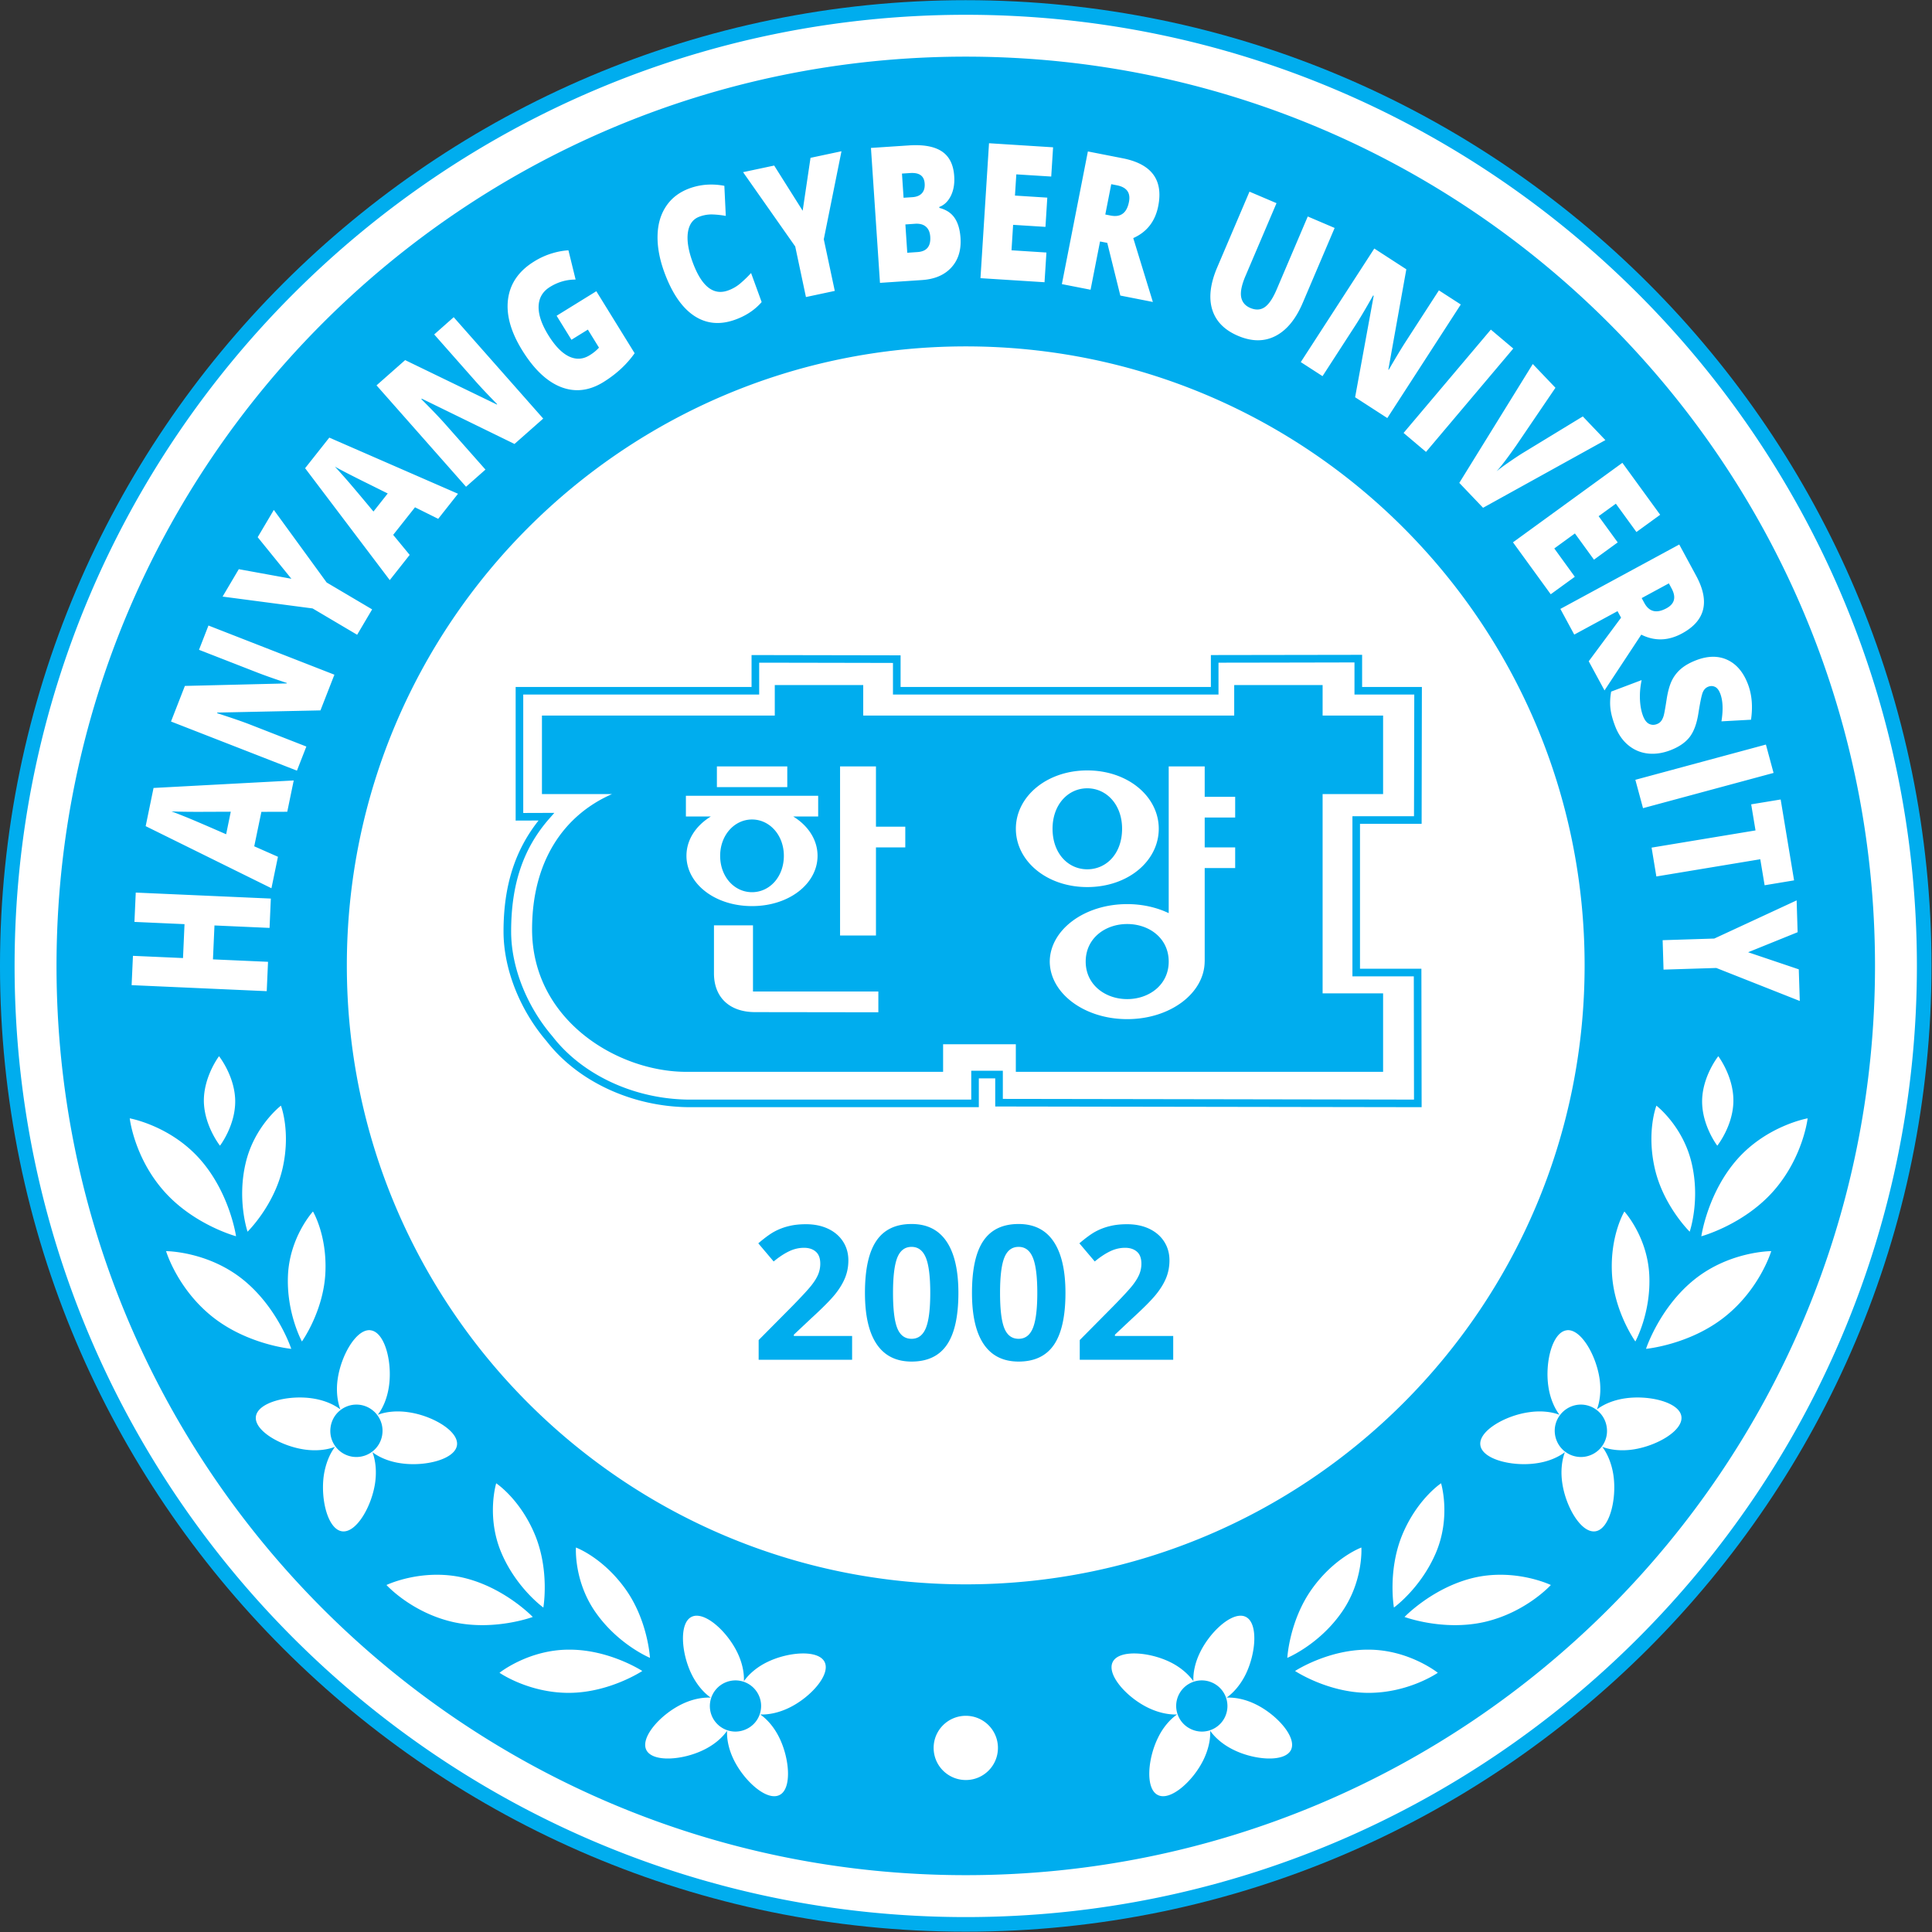 <svg xmlns="http://www.w3.org/2000/svg" xml:space="preserve" width="900" height="900" viewBox="0 0 900 900"><rect x="0" y="0" width="900" height="900" fill="#333333" stroke="none"/><path d="M349.76 238.08C163.65 238.08 12.238 86.683 12.238-99.43c0-186.087 151.41-337.49 337.522-337.49 186.085 0 337.478 151.403 337.478 337.49 0 186.112-151.393 337.51-337.478 337.51" style="fill:#00adee;fill-opacity:1;fill-rule:nonzero;stroke:none;stroke-width:3.016" transform="matrix(1.333 0 0 -1.333 -16.317 317.441)"/><path d="M349.762 232.973c-183.298 0-332.423-149.109-332.423-332.4 0-183.28 149.125-332.388 332.423-332.388 183.268 0 332.37 149.108 332.37 332.387 0 183.292-149.102 332.401-332.37 332.401zm-.018-14.627c175.478 0 317.748-142.263 317.748-317.765 0-175.49-142.27-317.747-317.748-317.747-175.456 0-317.752 142.257-317.752 317.747 0 175.502 142.296 317.765 317.752 317.765zm8.124-30.261-2.986-47.156 22.385-1.418.663 10.382-12.202.778.56 8.897 11.306-.711.64 10.218-11.3.716.472 7.417 12.202-.764.65 10.218zm-24.487-.699a33.747 33.747 0 0 1-3.61-.07l-13.16-.87 3.154-47.156 14.694.985c4.442.293 7.856 1.765 10.262 4.4 2.407 2.636 3.469 6.087 3.185 10.37-.202 2.876-.873 5.185-2.05 6.922-1.167 1.73-2.949 2.908-5.34 3.52l-.027.328c1.74.657 3.08 1.955 4.051 3.9.956 1.946 1.347 4.237 1.166 6.879-.265 4.023-1.708 6.9-4.329 8.641-1.959 1.298-4.622 2.02-7.996 2.151zm-27.072-2.102-10.82-2.302-2.743-18.488-9.957 15.793-10.872-2.31 18.227-25.968 3.747-17.675 10.076 2.147-3.843 18.05zm86.11-.067-9.09-46.364 10.027-1.962 3.31 16.867 2.526-.49 4.564-18.413 11.371-2.236-6.852 22.319c4.771 2.123 7.685 5.863 8.734 11.226 1.797 9.138-2.345 14.692-12.427 16.668zm-60.969-7.536c2.465-.125 3.78-1.339 3.928-3.658.105-1.478-.223-2.619-.977-3.433-.742-.808-1.847-1.257-3.313-1.356l-3.08-.203-.56 8.45 2.876.186c.399.027.774.031 1.126.014zm69.134-3.906 1.979-.388c3.441-.682 4.84-2.616 4.21-5.8-.748-3.876-2.88-5.464-6.384-4.777l-1.886.367zm-140.68-.145a21.987 21.987 0 0 1-6.683-1.308c-3.505-1.288-6.223-3.333-8.13-6.158-1.92-2.82-2.937-6.217-3.052-10.201-.117-3.99.662-8.28 2.333-12.882 2.68-7.34 6.157-12.437 10.43-15.29 4.277-2.838 9.098-3.293 14.45-1.33 3.75 1.357 6.793 3.401 9.163 6.119l-3.698 10.147a41.945 41.945 0 0 0-3.724-3.596 13.583 13.583 0 0 0-4.272-2.483c-5.193-1.9-9.347 1.424-12.462 9.971-1.493 4.108-2.027 7.567-1.608 10.369.431 2.805 1.784 4.626 4.064 5.456 1.511.552 3.02.796 4.52.75a31.294 31.294 0 0 0 4.647-.507l-.504 10.518c-1.064.203-2.12.334-3.158.398-.78.048-1.55.056-2.315.027zm188.988-2.466-11.27-26.444c-2.424-5.694-3.017-10.598-1.762-14.72 1.257-4.11 4.26-7.186 8.994-9.207 4.859-2.072 9.237-2.082 13.143-.062 3.918 2.024 7.082 5.882 9.507 11.58l11.146 26.17-9.392 4.007-10.846-25.46c-1.33-3.136-2.731-5.21-4.179-6.22-1.457-1.01-3.143-1.098-5.058-.287-1.789.766-2.858 2.033-3.19 3.813-.323 1.782.173 4.211 1.476 7.285l10.876 25.525zM332.016 159.94c1.62.109 2.888-.234 3.79-1.012.911-.78 1.422-1.954 1.524-3.534.22-3.354-1.256-5.127-4.435-5.341l-3.596-.247-.658 9.9zm160.497-8.654L466.819 111.6l7.603-4.913 11.575 17.883c1.502 2.32 3.541 5.768 6.114 10.334l.19-.124-6.494-35.462 11.252-7.276 25.676 39.69-7.647 4.939-11.615-17.95c-1.559-2.415-3.53-5.692-5.92-9.82l-.132.083 6.282 35.047zm-281.623-.623c-1.789-.094-3.727-.443-5.823-1.083a25.914 25.914 0 0 1-6.167-2.823c-5.341-3.29-8.366-7.659-9.105-13.112-.727-5.44.913-11.398 4.921-17.891 4.114-6.656 8.625-10.935 13.55-12.865 4.924-1.915 9.863-1.35 14.83 1.714 4.506 2.79 8.149 6.156 10.93 10.095l-13.39 21.669-13.877-8.575 5.182-8.39 5.739 3.552 3.887-6.304c-.895-.98-1.976-1.873-3.273-2.664-2.362-1.462-4.774-1.587-7.25-.393-2.473 1.198-4.862 3.67-7.187 7.43-2.362 3.831-3.494 7.21-3.389 10.126.115 2.92 1.447 5.159 3.99 6.724 2.762 1.713 5.747 2.571 8.941 2.571zm-40.096-23.37-6.812-6.03 14.137-16.015c1.912-2.177 4.534-4.964 7.872-8.363l-.124-.11-32.042 15.52-10.001-8.827 31.282-35.43 6.786 5.994-14.11 15.957c-1.825 2.066-4.59 4.966-8.306 8.672l.177.15 32.386-15.82 10.037 8.867zm362.45-4.339-30.5-36.11 7.842-6.627 30.496 36.12zm-183.482-5.866c-119.45 0-216.311-96.855-216.311-216.316 0-119.443 96.862-216.307 216.31-216.307 119.435 0 216.25 96.864 216.25 216.307 0 119.461-96.815 216.316-216.25 216.316zm198.136-6.159-25.68-41.54 8.305-8.703 42.747 23.653-7.89 8.27-21.047-12.82c-1.134-.697-2.634-1.693-4.52-2.987-1.89-1.306-3.425-2.425-4.598-3.384 1.439 1.517 3.716 4.5 6.834 8.942l13.77 20.268zm-420.575-25.72-8.455-10.69 29.585-39.107 6.958 8.81-5.765 7.001 7.625 9.631 8.107-4.029 6.923 8.765zM579.207 76.4l-38.231-27.783 13.191-18.153 8.42 6.114-7.174 9.896 7.205 5.244 6.662-9.167 8.293 6.035-6.667 9.162 6.022 4.365 7.192-9.896 8.296 6.026zM129.25 75.087c1.032-.6 2.792-1.536 5.28-2.805 2.488-1.27 4.517-2.291 6.11-3.066l7.099-3.53-4.988-6.308c-4.846 5.826-8.115 9.699-9.807 11.614-1.695 1.93-2.934 3.299-3.694 4.095zM107.934 59.94l-5.642-9.534 11.778-14.526-18.378 3.35-5.663-9.579 31.467-4.143 15.555-9.198 5.24 8.87-15.891 9.393zm491.149-12.087-41.545-22.509 4.85-8.972 15.123 8.19 1.237-2.275-11.301-15.237 5.518-10.187 12.847 19.49c4.674-2.333 9.413-2.193 14.23.416 8.181 4.43 9.827 11.166 4.93 20.198zm-3.632-13.58.959-1.772c1.653-3.08 1.071-5.392-1.794-6.936-3.471-1.882-6.045-1.26-7.749 1.882l-.914 1.683zM85.09 19.541l-3.305-8.486 19.898-7.762c2.69-1.062 6.298-2.333 10.819-3.835l-.058-.154-35.594-.87L72-14.005l44.014-17.168 3.287 8.424-19.836 7.75c-2.57.991-6.345 2.296-11.345 3.9l.084.22 36.027.76 4.873 12.476zm403.164-10.24V-1.932h20.887l-.088-47.822h-21.54v-50.654h21.456l.084-48.375-149.015.243v9.834h-5.73v-10.077H253.48c-19.989 0-39.258 8.868-50.238 23.087-9.416 10.99-15.034 25.322-15.034 38.302 0 16.039 4.02 28.39 12.233 38.788-2.7 0-7.996-.022-7.996-.022v46.696h82.44v11.15l52.08-.093V-1.932H435.4v11.15Zm122.628-.68c-1.811-.008-3.732-.393-5.765-1.162-2.186-.83-3.968-1.827-5.35-2.982a12.79 12.79 0 0 1-3.26-4.157c-.793-1.626-1.41-3.837-1.842-6.636-.477-3.09-.822-5.02-1.06-5.787-.242-.76-.546-1.365-.902-1.802-.35-.438-.83-.774-1.427-1.003-.968-.368-1.89-.339-2.752.093-.856.428-1.566 1.352-2.103 2.77-.624 1.646-.98 3.58-1.073 5.791-.088 2.223.114 4.46.587 6.724l-10.65-4.024c-.369-2.115-.453-4.058-.257-5.81.184-1.746.718-3.8 1.608-6.158 1.07-2.82 2.59-5.054 4.568-6.706 1.978-1.647 4.234-2.629 6.777-2.943 2.545-.307 5.198.064 7.943 1.105 2.983 1.134 5.229 2.657 6.746 4.581 1.514 1.927 2.552 4.746 3.119 8.447.615 3.86 1.115 6.278 1.528 7.258.413.974 1.062 1.63 1.93 1.953.8.304 1.584.287 2.347-.075.754-.35 1.36-1.162 1.837-2.408.902-2.391 1.042-5.606.402-9.635l10.33.57c.669 4.611.316 8.747-1.065 12.396-1.575 4.144-3.94 6.98-7.113 8.482-1.59.754-3.29 1.125-5.103 1.118zm-125.296-1.98a49916.2 49916.2 0 0 0-47.522-.088V-4.583H324.302V6.462c-2.44.018-44.31.092-46.753.092V-4.583h-82.453v-41.39c1.954.018 10.868.04 10.868.04l-1.93-2.196c-8.982-10.341-13.17-22.81-13.17-39.265 0-12.374 5.377-26.046 14.446-36.632 10.522-13.628 28.978-22.11 48.171-22.11h98.18v10.08h11.036v-9.829c2.579 0 141.091-.234 143.688-.252 0 2.452-.067 40.638-.067 43.07H484.87v55.959h21.515c.015 2.44.097 40.085.097 42.525h-20.896ZM283-1.26h30.91v-10.66h129.644v10.66h30.894v-10.66h21.139v-27.447h-21.14v-69.633h21.14v-27.43h-128.35v9.635h-25.415v-9.635h-89.742c-24.04 0-53.897 18.084-53.897 49.793 0 23.665 10.958 39.848 27.925 47.27h-24.475v27.447h81.367zm346.365-20.798-45.622-12.317 2.677-9.91 45.622 12.313zm-366.594-7.643v-7.232h24.598v7.232zm43.042 0v-59.092h12.547v30.796h10.249v7.232h-10.25v21.064zm114.853 0v-51.273c-4.171 1.994-9.146 3.159-14.508 3.159-15.016 0-26.982-9.025-27.063-20.088.081-11.07 12.047-20.11 27.063-20.11 15.034 0 26.964 9.04 27.072 20.11h.013v32.679h10.652v7.227h-10.652v10.435h10.652v7.245h-10.652v10.616zm-28.464-1.396c-14.183 0-24.951-9.144-24.951-20.375 0-11.285 10.768-20.388 24.951-20.388 14.247 0 24.987 9.103 24.987 20.388 0 11.231-10.74 20.375-24.987 20.375zm-277.316-3.508L65.9-37.226l-2.752-13.346 43.952-21.7 2.275 11-8.288 3.658 2.5 12.043 9.04.027zm277.316-2.739c6.708 0 12.171-5.677 12.171-14.128 0-8.667-5.442-14.18-12.17-14.18-6.657 0-12.132 5.513-12.132 14.18 0 8.45 5.442 14.128 12.131 14.128zM251.94-39.95v-7.246h8.716c-5.257-3.217-8.522-8.165-8.522-13.739 0-9.696 9.864-17.574 22.91-17.574 13.04 0 22.902 7.878 22.902 17.574 0 5.574-3.261 10.522-8.5 13.74h8.72v7.245zm382.582-1.304L624.22-42.95l1.515-9.114-36.318-6.012 1.665-10.082 36.318 6.022 1.516-9.092 10.293 1.71zM72.163-45.412c1.194-.07 3.186-.115 5.973-.146a509.27 509.27 0 0 1 6.834 0l7.917.031-1.617-7.88c-6.942 3.04-11.6 5.029-13.973 5.994-2.377.95-4.09 1.624-5.134 2.001zm202.881-2.832c6.159 0 11.129-5.475 11.129-12.692 0-7.355-4.97-12.714-11.129-12.714-6.149 0-11.132 5.359-11.132 12.714 0 7.217 4.983 12.692 11.132 12.692zM59.683-73.787l-.46-10.25 17.5-.781-.526-11.849-17.495.774-.464-10.245 47.217-2.103.455 10.258-19.248.853.53 11.852 19.249-.857.45 10.254zm580.423-2.726-28.782-13.341-18.046-.57.313-10.285 18.444.574 29.17-11.534-.353 11.057-17.706 5.973 17.304 7.002zm-233.947-8.265c7.66 0 14.508-4.928 14.508-13.126 0-8.121-6.848-13.111-14.508-13.111-7.645 0-14.503 4.99-14.503 13.111 0 8.198 6.858 13.126 14.503 13.126zm-144.412-.46v-16.765c0-8.433 5.477-13.558 14.37-13.558l43.078-.058v7.259h-43.81v23.122zM88.783-130.966s-5.368-7.08-5.301-15.696c.126-8.64 5.637-15.577 5.637-15.577s5.409 7.033 5.319 15.691c-.118 8.623-5.655 15.582-5.655 15.582zm523.942 0s-5.542-6.96-5.65-15.581c-.091-8.659 5.3-15.692 5.3-15.692s5.541 6.936 5.629 15.577c.1 8.616-5.28 15.696-5.28 15.696zm-502.308-17.282s-9.362-7.17-12.357-20.198c-3.028-12.984.694-23.847.694-23.847s9.193 8.98 12.206 21.991c2.983 12.986-.543 22.054-.543 22.054zm480.683 0s-3.54-9.068-.54-22.054c3.008-13.01 12.172-21.991 12.172-21.991s3.745 10.863.71 23.847c-3 13.028-12.342 20.198-12.342 20.198zM57.58-152.68s1.518-13.647 11.968-25.451C79.87-189.804 94.47-193.82 94.72-193.88h.01c-.076.52-2.346 15.32-12.6 26.91-10.417 11.782-24.55 14.29-24.55 14.29zm586.37 0s-14.156-2.509-24.594-14.292c-10.411-11.807-12.556-26.926-12.556-26.926s14.748 3.984 25.177 15.767c10.417 11.804 11.972 25.45 11.972 25.45zM121.61-185.24s-7.994-8.685-8.72-22c-.673-13.372 4.863-23.418 4.863-23.418s7.475 10.453 8.187 23.79c.687 13.311-4.33 21.629-4.33 21.629zm458.294 0s-5.026-8.317-4.338-21.629c.703-13.336 8.177-23.79 8.177-23.79s5.567 10.047 4.855 23.42c-.724 13.314-8.694 22-8.694 22zm-249.09-4.368c5.389 0 9.465-2.03 12.219-6.123 2.756-4.09 4.135-10.086 4.135-17.954 0-8.152-1.334-14.201-4.012-18.122-2.669-3.914-6.785-5.875-12.343-5.875-5.395 0-9.45 2.028-12.197 6.078-2.733 4.039-4.104 10.014-4.104 17.919 0 8.236 1.336 14.313 4.002 18.219 2.66 3.905 6.747 5.858 12.3 5.858zm37.404 0c5.39 0 9.466-2.03 12.22-6.123 2.76-4.09 4.144-10.086 4.144-17.954 0-8.152-1.347-14.201-4.016-18.122-2.675-3.914-6.792-5.875-12.348-5.875-5.395 0-9.45 2.028-12.197 6.078-2.739 4.039-4.104 10.014-4.104 17.919 0 8.236 1.335 14.313 3.998 18.219 2.663 3.905 6.754 5.858 12.303 5.858zm-74.306-.076c2.919 0 5.506-.536 7.744-1.594 2.238-1.068 3.974-2.556 5.204-4.471 1.234-1.912 1.856-4.108 1.856-6.57 0-2.162-.383-4.173-1.14-6.06-.754-1.882-1.925-3.824-3.508-5.797-1.598-1.978-4.39-4.795-8.398-8.46l-6.004-5.645v-.456h20.357v-8.31h-32.66v6.88l11.738 11.839c3.47 3.552 5.74 6.018 6.799 7.4 1.073 1.372 1.835 2.642 2.306 3.812a9.774 9.774 0 0 1 .693 3.64c0 1.876-.512 3.269-1.546 4.18-1.034.916-2.41 1.373-4.135 1.373-1.806 0-3.565-.415-5.266-1.241-1.716-.826-3.497-2.007-5.345-3.539l-5.368 6.344c2.304 1.958 4.2 3.343 5.717 4.149a20.642 20.642 0 0 0 4.952 1.868c1.788.45 3.796.659 6.004.659zm112.22 0c2.925 0 5.499-.536 7.74-1.594 2.231-1.068 3.963-2.556 5.2-4.471 1.233-1.912 1.855-4.108 1.855-6.57 0-2.162-.383-4.173-1.131-6.06-.76-1.882-1.93-3.824-3.517-5.797-1.583-1.978-4.389-4.795-8.394-8.46l-6.012-5.645v-.456h20.366v-8.31h-32.66v6.88l11.728 11.839c3.475 3.552 5.74 6.018 6.808 7.4 1.059 1.372 1.828 2.642 2.302 3.812.47 1.17.702 2.383.702 3.64 0 1.876-.512 3.269-1.546 4.18-1.04.916-2.419 1.373-4.144 1.373-1.812 0-3.566-.415-5.27-1.241-1.707-.826-3.482-2.007-5.337-3.539l-5.372 6.344c2.298 1.958 4.209 3.343 5.717 4.149a20.485 20.485 0 0 0 4.956 1.868c1.795.45 3.795.659 6.009.659zm-75.319-7.916c-2.331 0-3.986-1.255-4.996-3.755-.996-2.497-1.498-6.615-1.498-12.33 0-5.73.498-9.84 1.484-12.312.996-2.486 2.66-3.73 5.01-3.73 2.292 0 3.964 1.262 4.992 3.774 1.017 2.515 1.529 6.601 1.529 12.268 0 5.715-.518 9.833-1.546 12.33-1.04 2.5-2.695 3.755-4.975 3.755zm37.405 0c-2.33 0-3.99-1.255-4.992-3.755-1.007-2.497-1.502-6.615-1.502-12.33 0-5.73.49-9.84 1.485-12.312.995-2.486 2.666-3.73 5.01-3.73 2.291 0 3.968 1.262 4.987 3.774 1.02 2.515 1.533 6.601 1.533 12.268 0 5.715-.518 9.833-1.555 12.33-1.032 2.5-2.683 3.755-4.966 3.755zm-297.938-1.489v-.013c.094-.31 4.05-13.258 16.209-22.942 12.329-9.792 27.536-11.19 27.536-11.19s-4.738 14.527-17.04 24.338c-12.235 9.729-26.494 9.801-26.705 9.807zm560.945 0c-.163 0-14.442-.051-26.714-9.807-12.314-9.81-17.044-24.338-17.044-24.338s15.224 1.398 27.523 11.19c12.232 9.718 16.163 22.723 16.235 22.946zm-489.93-27.615c-4.791 0-9.866-8.95-11.04-17.035-.59-3.993-.157-7.768.928-10.67-2.46 1.895-5.956 3.325-9.988 3.889-8.345 1.188-18.795-1.402-19.522-6.318-.727-4.93 8.607-10.375 16.982-11.579 3.969-.567 7.752-.185 10.66.946-1.891-2.491-3.31-6-3.919-10.002-1.182-8.37 1.407-18.824 6.37-19.527 4.935-.705 10.354 8.598 11.566 16.942.564 4.011.181 7.782-.94 10.713 2.478-1.89 5.996-3.338 9.992-3.887 8.381-1.228 18.839 1.371 19.553 6.317.697 4.934-8.63 10.37-16.982 11.53-4.005.595-7.762.215-10.7-.9 1.913 2.481 3.334 5.974 3.91 9.97 1.216 8.396-1.402 18.838-6.34 19.553-.177.03-.36.058-.53.058zm418.915 0c-.178 0-.365-.028-.53-.058-4.961-.714-7.561-11.157-6.349-19.553.576-3.996 2.013-7.489 3.91-9.97-2.922 1.115-6.686 1.495-10.673.9-8.378-1.16-17.722-6.596-16.987-11.53.691-4.946 11.15-7.545 19.531-6.317 4.023.549 7.497 1.997 10.007 3.887-1.107-2.93-1.513-6.701-.928-10.713 1.182-8.344 6.601-17.647 11.566-16.942 4.93.703 7.524 11.158 6.33 19.527-.582 4.002-2.03 7.51-3.91 10.002 2.91-1.131 6.695-1.513 10.66-.946 8.4 1.204 17.723 6.648 16.987 11.58-.703 4.915-11.171 7.505-19.531 6.317-4.023-.564-7.502-1.994-9.984-3.888 1.085 2.901 1.5 6.676.936 10.669-1.182 8.085-6.237 17.035-11.035 17.035zm-423.96-26.03c.608.038 1.23.013 1.856-.075 4.98-.757 8.443-5.377 7.722-10.368-.639-4.566-4.548-7.855-9.038-7.855-.429 0-.851.028-1.304.088-5 .73-8.449 5.363-7.713 10.351.604 4.373 4.225 7.595 8.478 7.86zm429 0c4.242-.264 7.872-3.486 8.487-7.859.745-4.988-2.73-9.62-7.744-10.35a9.154 9.154 0 0 0-10.329 7.766c-.736 4.99 2.764 9.611 7.74 10.368.624.088 1.24.113 1.846.075zM185.642-280.22s-3.494-11.524 1.714-24.055c5.254-12.552 14.764-19.367 14.764-19.367s2.273 12.888-2.96 25.495c-5.214 12.491-13.518 17.927-13.518 17.927zm330.206 0s-8.29-5.436-13.523-17.927c-5.22-12.607-2.956-25.495-2.956-25.495s9.502 6.815 14.773 19.367c5.212 12.531 1.706 24.055 1.706 24.055zm-302.334-22.447s-.817-11.992 7.13-23.02c7.868-11 18.623-15.49 18.74-15.538v.01c-.02.346-.806 13.215-8.623 24.111-7.944 11.038-17.247 14.437-17.247 14.437zm274.48 0s-9.332-3.399-17.252-14.437c-7.916-11.056-8.632-24.12-8.632-24.12s10.852 4.48 18.727 15.536c7.959 11.03 7.157 23.021 7.157 23.021zm-323.076-9.516c-10.16 0-17.618-3.582-17.618-3.582s8.661-9.572 23.15-12.913c14.458-3.294 27.973 1.745 27.973 1.745s-9.978 10.434-24.457 13.76c-3.14.719-6.204.99-9.048.99zm371.671 0c-2.844 0-5.89-.271-9.048-.99-14.488-3.326-24.465-13.76-24.465-13.76s13.529-5.039 27.969-1.745c14.5 3.341 23.166 12.913 23.166 12.913s-7.462 3.582-17.622 3.582zm-280.877-14.313a3.975 3.975 0 0 1-1.798-.402c-4.382-2.162-3.612-12.698.049-20.114 1.752-3.547 4.144-6.336 6.644-8.116-3.064.14-6.675-.595-10.218-2.35-7.434-3.652-14.426-11.559-12.282-15.926 2.175-4.373 12.69-3.614 20.097.044 3.586 1.75 6.387 4.152 8.124 6.65-.139-3.053.621-6.654 2.386-10.22 3.661-7.403 11.518-14.446 15.93-12.232 4.361 2.111 3.585 12.637-.08 20.066-1.733 3.537-4.145 6.362-6.648 8.084 3.067-.118 6.673.658 10.231 2.408 7.401 3.637 14.441 11.515 12.273 15.921-2.147 4.376-12.68 3.605-20.096-.035-3.595-1.743-6.39-4.204-8.12-6.67.15 3.036-.623 6.67-2.373 10.204-3.217 6.508-9.622 12.688-14.119 12.688zm190.074 0c-4.478 0-10.901-6.18-14.101-12.688-1.761-3.534-2.543-7.168-2.386-10.205-1.755 2.467-4.549 4.928-8.11 6.67-7.429 3.641-17.962 4.412-20.097.036-2.19-4.406 4.837-12.284 12.26-15.921 3.57-1.75 7.178-2.526 10.24-2.408-2.495-1.722-4.932-4.547-6.645-8.085-3.68-7.428-4.468-17.954-.062-20.065 4.358-2.214 12.257 4.829 15.891 12.233 1.743 3.565 2.527 7.166 2.386 10.218 1.76-2.497 4.566-4.9 8.146-6.649 7.37-3.658 17.906-4.417 20.083-.044 2.144 4.367-4.846 12.274-12.286 15.926-3.552 1.755-7.15 2.49-10.214 2.35 2.51 1.78 4.898 4.57 6.654 8.116 3.637 7.416 4.435 17.951.044 20.114-.55.277-1.148.402-1.803.402zM211.04-338.358c-14.169-.015-24.236-8.08-24.236-8.08s10.113-7.053 24.284-7.02c14.133.037 25.615 7.643 25.615 7.643s-11.388 7.457-25.451 7.457zm279.198 0c-14.057 0-25.42-7.457-25.42-7.457s11.45-7.606 25.597-7.643c14.165-.033 24.293 7.02 24.293 7.02s-10.083 8.065-24.227 8.08zm-221.489-10.757a8.973 8.973 0 0 0 8.557-4.988c2.175-4.406.365-9.789-4.077-11.945a9.009 9.009 0 0 0-3.976-.941 8.976 8.976 0 0 0-8.027 4.979c-2.166 4.445-.34 9.791 4.068 11.98a9.034 9.034 0 0 0 3.455.915zm163.992 0a8.941 8.941 0 0 0 3.441-.914 8.95 8.95 0 0 0 4.091-11.981 8.936 8.936 0 0 0-8.018-4.98 8.916 8.916 0 0 0-3.959.942c-4.445 2.156-6.278 7.54-4.104 11.945a8.953 8.953 0 0 0 8.549 4.988zm-82.966-12.36c-6.219 0-11.26-5.017-11.26-11.209 0-6.224 5.041-11.234 11.26-11.234 6.189 0 11.212 5.01 11.212 11.234 0 6.192-5.023 11.208-11.212 11.208z" style="fill:#fff;fill-opacity:1;fill-rule:nonzero;stroke:none;stroke-width:3.016" transform="matrix(1.333 0 0 -1.333 -16.317 317.441)"/></svg>